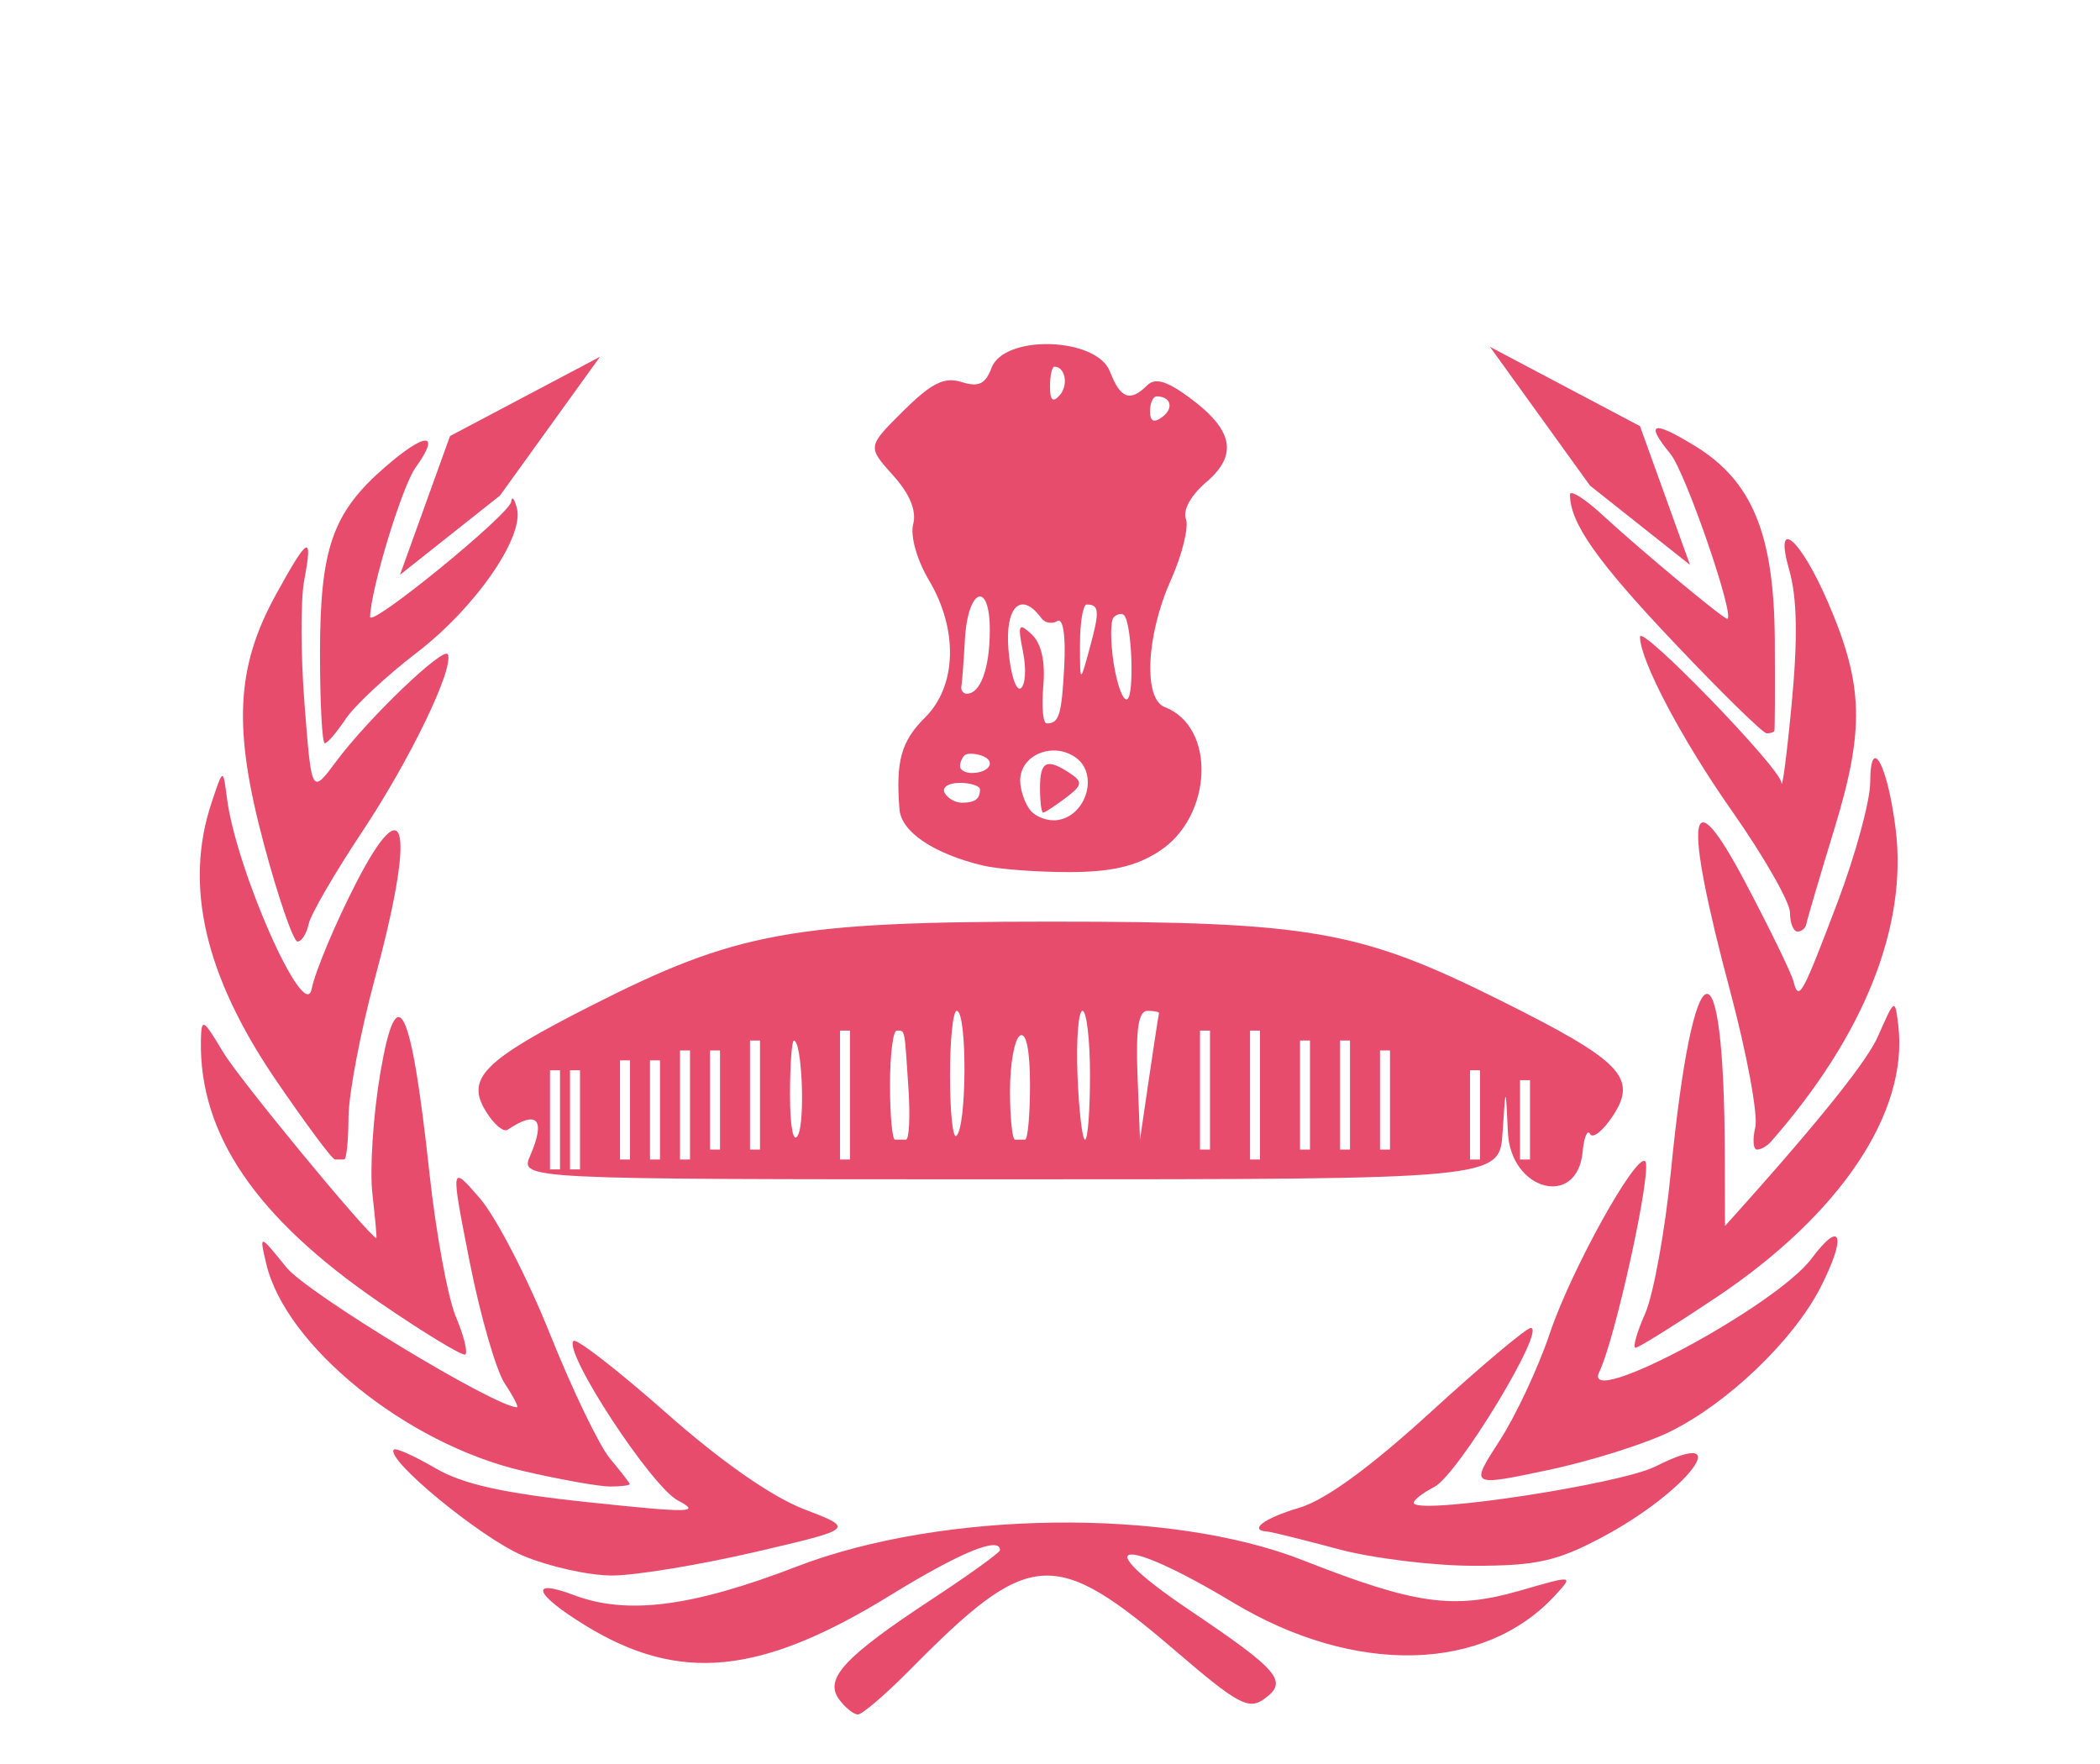 <svg width="200" height="168" viewBox="0 0 200 168" fill="none" xmlns="http://www.w3.org/2000/svg">
<g clip-path="url(#clip0_318_493)">
<path d="M48.343 107.596C47.962 107.86 47.029 107.077 46.286 105.859C44.324 102.697 46.019 100.998 56.362 95.751C70.133 88.757 75.514 87.775 100.076 87.775C124.829 87.775 129.505 88.597 142.876 95.269C154.419 101.017 155.991 102.631 153.619 106.255C152.676 107.69 151.695 108.483 151.438 108.001C151.181 107.52 150.857 108.294 150.724 109.719C150.2 115.09 143.857 113.41 143.61 107.832C143.4 103.348 143.4 103.348 143.105 107.832C142.81 112.315 142.81 112.315 96.172 112.315C49.524 112.315 49.524 112.315 50.495 110.059C51.991 106.595 51.191 105.68 48.343 107.596ZM52.381 111.371H53.334V101.933H52.381V111.371ZM54.286 111.371H55.238V101.933H54.286V111.371ZM59.048 110.427H60V100.989H59.048V110.427ZM61.905 110.427H62.857V100.989H61.905V110.427ZM64.762 110.427H65.715V100.045H64.762V110.427ZM80 110.427H80.953V98.157H80V110.427ZM119.048 110.427H120V98.157H119.048V110.427ZM140 110.427H140.953V101.933H140V110.427ZM144.762 110.427H145.714V102.877H144.762V110.427ZM67.619 109.483H68.572V100.045H67.619V109.483ZM71.429 109.483H72.381V99.101H71.429V109.483ZM75.61 99.101C75.41 99.101 75.238 101.442 75.238 104.292C75.238 107.312 75.553 108.926 75.981 108.143C76.705 106.859 76.381 99.101 75.61 99.101ZM114.286 109.483H115.238V98.157H114.286V109.483ZM123.81 109.483H124.762V99.101H123.81V109.483ZM127.619 109.483H128.572V99.101H127.619V109.483ZM131.429 109.483H132.381V100.045H131.429V109.483ZM86.276 108.539C86.591 108.539 86.695 106.312 86.514 103.584C86.133 97.808 86.21 98.157 85.4 98.157C85.048 98.157 84.762 100.498 84.762 103.348C84.762 106.208 84.981 108.539 85.238 108.539H86.276ZM91.115 96.27C90.762 96.27 90.476 99.035 90.476 102.405C90.476 105.783 90.734 108.379 91.057 108.19C92.086 107.558 92.133 96.27 91.115 96.27ZM97.619 108.539C97.886 108.539 98.095 106.18 98.095 103.292C98.095 100.036 97.734 98.271 97.143 98.629C96.619 98.95 96.191 101.31 96.191 103.877C96.191 106.444 96.41 108.539 96.667 108.539H97.619ZM103.81 102.405C103.81 99.035 103.486 96.27 103.095 96.27C102.705 96.27 102.486 99.026 102.619 102.405C102.753 105.774 103.076 108.539 103.334 108.539C103.6 108.539 103.81 105.783 103.81 102.405ZM110.381 96.506C110.438 96.374 109.943 96.27 109.286 96.27C108.429 96.27 108.162 97.997 108.334 102.405L108.572 108.539C109.905 99.394 110.334 96.638 110.381 96.506Z" fill="#E84C6D"/>
<path d="M85.666 77.091C85.295 72.485 85.828 70.588 88.095 68.342C91.124 65.34 91.276 59.97 88.466 55.251C87.324 53.325 86.676 51.032 86.971 49.918C87.305 48.644 86.647 47.03 85.038 45.256C82.6 42.538 82.6 42.538 86.038 39.13C88.714 36.478 89.943 35.865 91.581 36.384C93.2 36.894 93.847 36.582 94.428 35.044C95.628 31.825 104.447 32.099 105.714 35.393C106.705 37.969 107.628 38.309 109.238 36.714C110.009 35.95 111.086 36.261 113.228 37.828C117.447 40.914 117.943 43.302 114.895 45.907C113.428 47.153 112.619 48.606 112.943 49.427C113.238 50.201 112.59 52.825 111.505 55.26C109.162 60.498 108.876 66.558 110.924 67.341C115.838 69.21 115.514 77.761 110.4 81.074C108.171 82.518 105.819 83.056 101.762 83.056C98.695 83.056 95.009 82.773 93.571 82.423C88.914 81.3 85.838 79.224 85.666 77.091ZM102.486 72.174C100.314 70.578 97.133 71.89 97.162 74.363C97.171 75.25 97.6 76.506 98.114 77.157C98.628 77.808 99.8 78.233 100.714 78.101C103.457 77.714 104.647 73.75 102.486 72.174ZM93.333 75.194C93.333 74.844 92.457 74.561 91.39 74.561C90.333 74.561 89.686 74.986 89.962 75.505C90.248 76.024 90.981 76.449 91.59 76.449C92.847 76.449 93.333 76.1 93.333 75.194ZM93.514 71.975C92.828 71.73 92.076 71.721 91.847 71.947C91.619 72.174 91.428 72.645 91.428 72.985C91.428 73.334 91.933 73.618 92.543 73.618C94.238 73.618 94.924 72.475 93.514 71.975ZM101.362 63.349C101.505 60.508 101.238 58.818 100.695 59.149C100.2 59.451 99.514 59.328 99.181 58.875C97.266 56.261 95.714 57.724 96.038 61.829C96.228 64.16 96.752 65.831 97.209 65.557C97.657 65.274 97.762 63.707 97.428 62.075C96.905 59.46 97.009 59.262 98.257 60.413C99.171 61.263 99.571 63.009 99.362 65.321C99.19 67.284 99.333 68.898 99.686 68.898C100.876 68.898 101.114 68.106 101.362 63.349ZM107.057 58.592C106.838 58.375 106.4 58.469 106.067 58.79C105.743 59.12 105.743 61.102 106.067 63.198C106.4 65.293 106.981 66.822 107.362 66.586C108.057 66.161 107.79 59.347 107.057 58.592ZM94.266 60.093C94.295 55.232 92.171 55.978 91.895 60.923C91.781 62.971 91.628 64.972 91.562 65.359C91.486 65.746 91.724 66.067 92.086 66.067C93.371 66.067 94.257 63.651 94.266 60.093ZM103.495 57.573C103.143 57.573 102.857 59.272 102.857 61.348C102.857 65.123 102.857 65.123 103.8 61.659C104.743 58.205 104.695 57.573 103.495 57.573ZM110.162 37.752C109.809 37.752 109.524 38.394 109.524 39.168C109.524 40.14 109.895 40.31 110.705 39.706C111.819 38.866 111.514 37.752 110.162 37.752ZM100.419 34.921C100.19 34.921 100 35.77 100 36.809C100 38.139 100.276 38.385 100.933 37.63C101.781 36.667 101.447 34.921 100.419 34.921Z" fill="#E84C6D"/>
<path d="M88.771 152.295C92.333 149.954 95.238 147.859 95.238 147.632C95.238 146.283 91.447 147.84 84.847 151.898C72.428 159.553 64.695 160.317 55.685 154.767C50.866 151.804 50.343 150.284 54.695 151.927C59.733 153.824 65.924 153.031 75.866 149.199C89.771 143.847 111.324 143.583 124.085 148.595C134.79 152.804 138.409 153.314 144.714 151.502C149.866 150.011 149.866 150.011 148.143 151.898C141.39 159.298 129.028 159.59 117.438 152.625C106.724 146.179 103.419 146.679 113.171 153.267C121.885 159.137 122.714 160.128 120.409 161.799C118.924 162.875 117.895 162.327 111.981 157.25C100.381 147.311 98.085 147.472 86.704 158.986C84.371 161.346 82.124 163.281 81.704 163.281C81.295 163.281 80.476 162.62 79.895 161.818C78.495 159.864 80.438 157.778 88.771 152.295Z" fill="#E84C6D"/>
<path d="M147.609 126.963C149.628 120.951 155.838 109.766 156.685 110.606C157.39 111.295 153.857 127.472 152.314 130.653C150.495 134.381 169.114 124.443 172.543 119.846C175.4 116.014 175.885 117.732 173.352 122.668C170.771 127.671 164.552 133.626 159.076 136.335C156.704 137.505 151.438 139.166 147.381 140.016C140 141.573 140 141.573 142.809 137.222C144.362 134.834 146.523 130.209 147.609 126.963Z" fill="#E84C6D"/>
<path d="M25.352 120.337C24.686 117.506 24.686 117.506 27.286 120.715C29.286 123.178 47.162 134.023 49.238 134.023C49.419 134.023 48.895 133.003 48.067 131.758C47.248 130.512 45.743 125.311 44.733 120.196C42.905 110.899 42.905 110.899 45.695 114.118C47.229 115.883 50.238 121.696 52.371 127.029C54.505 132.362 57.086 137.713 58.095 138.912C59.105 140.12 59.952 141.205 59.971 141.337C59.99 141.469 59.143 141.573 58.095 141.573C57.048 141.573 53.295 140.903 49.762 140.082C38.743 137.524 27.181 128.18 25.352 120.337Z" fill="#E84C6D"/>
<path d="M37.514 138.053C37.705 137.873 39.466 138.666 41.428 139.808C44.066 141.356 47.914 142.215 56.076 143.074C65.771 144.103 66.819 144.084 64.562 142.904C62.028 141.573 53.609 128.718 54.619 127.708C54.895 127.435 58.847 130.502 63.409 134.532C68.647 139.166 73.476 142.536 76.552 143.725C81.428 145.594 81.428 145.594 71.904 147.812C66.666 149.029 60.562 150.039 58.333 150.049C56.105 150.058 52.247 149.199 49.762 148.142C45.762 146.443 36.638 138.93 37.514 138.053Z" fill="#E84C6D"/>
<path d="M120.714 145.867C118.848 145.744 120.372 144.593 123.752 143.593C126.229 142.856 130.495 139.751 136.267 134.475C141.086 130.068 145.372 126.472 145.781 126.472C147.314 126.472 138.886 140.393 136.629 141.592C135.343 142.271 134.457 142.998 134.667 143.206C135.667 144.197 154.381 141.318 157.657 139.666C165.629 135.636 160.733 142.092 152.524 146.433C148.238 148.699 146.305 149.123 140.381 149.123C136.505 149.123 130.657 148.406 127.381 147.519C124.105 146.641 121.105 145.896 120.714 145.867Z" fill="#E84C6D"/>
<path d="M19.133 99.101C19.181 96.911 19.324 96.987 21.257 100.215C22.781 102.773 34.848 117.411 35.838 117.921C35.905 117.949 35.733 116.052 35.467 113.702C35.2 111.352 35.543 106.151 36.229 102.14C37.819 92.881 39.162 95.647 40.905 111.777C41.524 117.449 42.648 123.574 43.41 125.396C44.181 127.208 44.581 128.831 44.305 129.001C44.038 129.162 40.343 126.925 36.095 124.008C24.381 115.967 18.971 108.03 19.133 99.101Z" fill="#E84C6D"/>
<path d="M159.124 111.664C161.276 89.729 164.219 88.814 164.267 110.059L164.286 116.76C174.305 105.642 177.943 100.753 178.848 98.715C180.457 95.052 180.476 95.043 180.79 97.667C181.771 105.954 175.276 115.656 163.448 123.565C159.505 126.199 156.048 128.36 155.762 128.36C155.476 128.36 155.886 126.897 156.676 125.113C157.467 123.32 158.571 117.27 159.124 111.664Z" fill="#E84C6D"/>
<path d="M20.152 76.44C21.247 73.146 21.247 73.146 21.609 75.977C22.476 82.82 29 97.553 29.676 94.202C30.028 92.485 31.952 87.898 33.962 84C38.752 74.731 39.552 78.969 35.704 93.183C34.333 98.261 33.2 104.207 33.19 106.415C33.181 108.624 33 110.427 32.781 110.427H31.904C31.638 110.427 29.104 107.01 26.257 102.838C19.504 92.919 17.514 84.33 20.152 76.44Z" fill="#E84C6D"/>
<path d="M164.79 94.439C160.267 77.497 160.771 73.731 166.2 84C168.533 88.417 170.6 92.665 170.8 93.439C171.314 95.421 171.59 94.93 175.038 85.841C176.714 81.395 178.105 76.299 178.114 74.515C178.133 69.824 179.762 72.778 180.533 78.913C181.705 88.2 177.533 98.648 168.619 108.776C168.276 109.163 167.705 109.483 167.333 109.483C166.971 109.483 166.895 108.53 167.171 107.36C167.448 106.189 166.371 100.376 164.79 94.439Z" fill="#E84C6D"/>
<path d="M26.266 56.648C29.362 51.023 29.819 50.787 28.971 55.279C28.619 57.129 28.638 62.471 29.009 67.153C29.676 75.666 29.676 75.666 32.019 72.513C35.095 68.379 42.304 61.48 42.657 62.33C43.228 63.717 39.009 72.438 34.447 79.281C31.857 83.179 29.581 87.105 29.39 88.02C29.2 88.927 28.724 89.672 28.333 89.672C27.943 89.663 26.505 85.519 25.152 80.46C22.181 69.389 22.457 63.594 26.266 56.648Z" fill="#E84C6D"/>
<path d="M164.952 77.242C160.19 70.465 156.19 62.886 156.19 60.65C156.19 59.357 169.524 73.118 169.657 74.533C169.724 75.326 170.171 71.947 170.638 67.011C171.229 60.791 171.152 56.903 170.409 54.307C168.905 49.097 171.429 51.193 174.095 57.365C177.476 65.199 177.6 69.437 174.724 78.865C173.305 83.509 172.095 87.624 172.029 88.011C171.962 88.398 171.581 88.719 171.19 88.719C170.8 88.719 170.476 87.907 170.476 86.916C170.476 85.925 167.99 81.574 164.952 77.242Z" fill="#E84C6D"/>
<path d="M149.523 47.106C149.523 46.606 150.914 47.475 152.619 49.051C156.314 52.458 164.2 59.008 164.504 58.933C165.266 58.734 160.542 45.011 159.095 43.237C156.638 40.236 157.371 39.99 161.409 42.463C166.876 45.804 168.952 50.844 169.028 60.877C169.057 65.549 169.038 69.475 168.99 69.607C168.933 69.739 168.6 69.843 168.257 69.843C167.904 69.843 163.942 65.964 159.457 61.226C152.095 53.458 149.523 49.806 149.523 47.106Z" fill="#E84C6D"/>
<path d="M36.629 44.52C40.553 41.104 42.038 41.113 39.572 44.539C38.286 46.333 35.305 56.12 35.248 58.744C35.229 59.839 48.562 48.966 48.686 47.777C48.743 47.201 48.991 47.475 49.229 48.4C49.953 51.137 45.239 57.923 39.639 62.198C36.772 64.397 33.743 67.229 32.905 68.493C32.067 69.749 31.181 70.787 30.934 70.787C30.677 70.787 30.477 66.955 30.477 62.264C30.477 52.26 31.657 48.843 36.629 44.52Z" fill="#E84C6D"/>
<path d="M160.952 53.798L151.428 46.248L141.904 33.034L156.19 40.585L160.952 53.798Z" fill="#E84C6D"/>
<path d="M38.096 54.742L42.858 41.528L57.143 33.977L47.62 47.191L38.096 54.742Z" fill="#E84C6D"/>
<path d="M101.905 73.647C103.143 74.468 103.086 74.789 101.486 75.997C100.467 76.761 99.505 77.394 99.343 77.394C99.181 77.394 99.048 76.336 99.048 75.034C99.048 72.486 99.686 72.174 101.905 73.647Z" fill="#E84C6D"/>
</g>
<defs>
<clipPath id="clip0_318_493">
<rect width="200" height="168" fill="white"/>
</clipPath>
</defs>
</svg>
